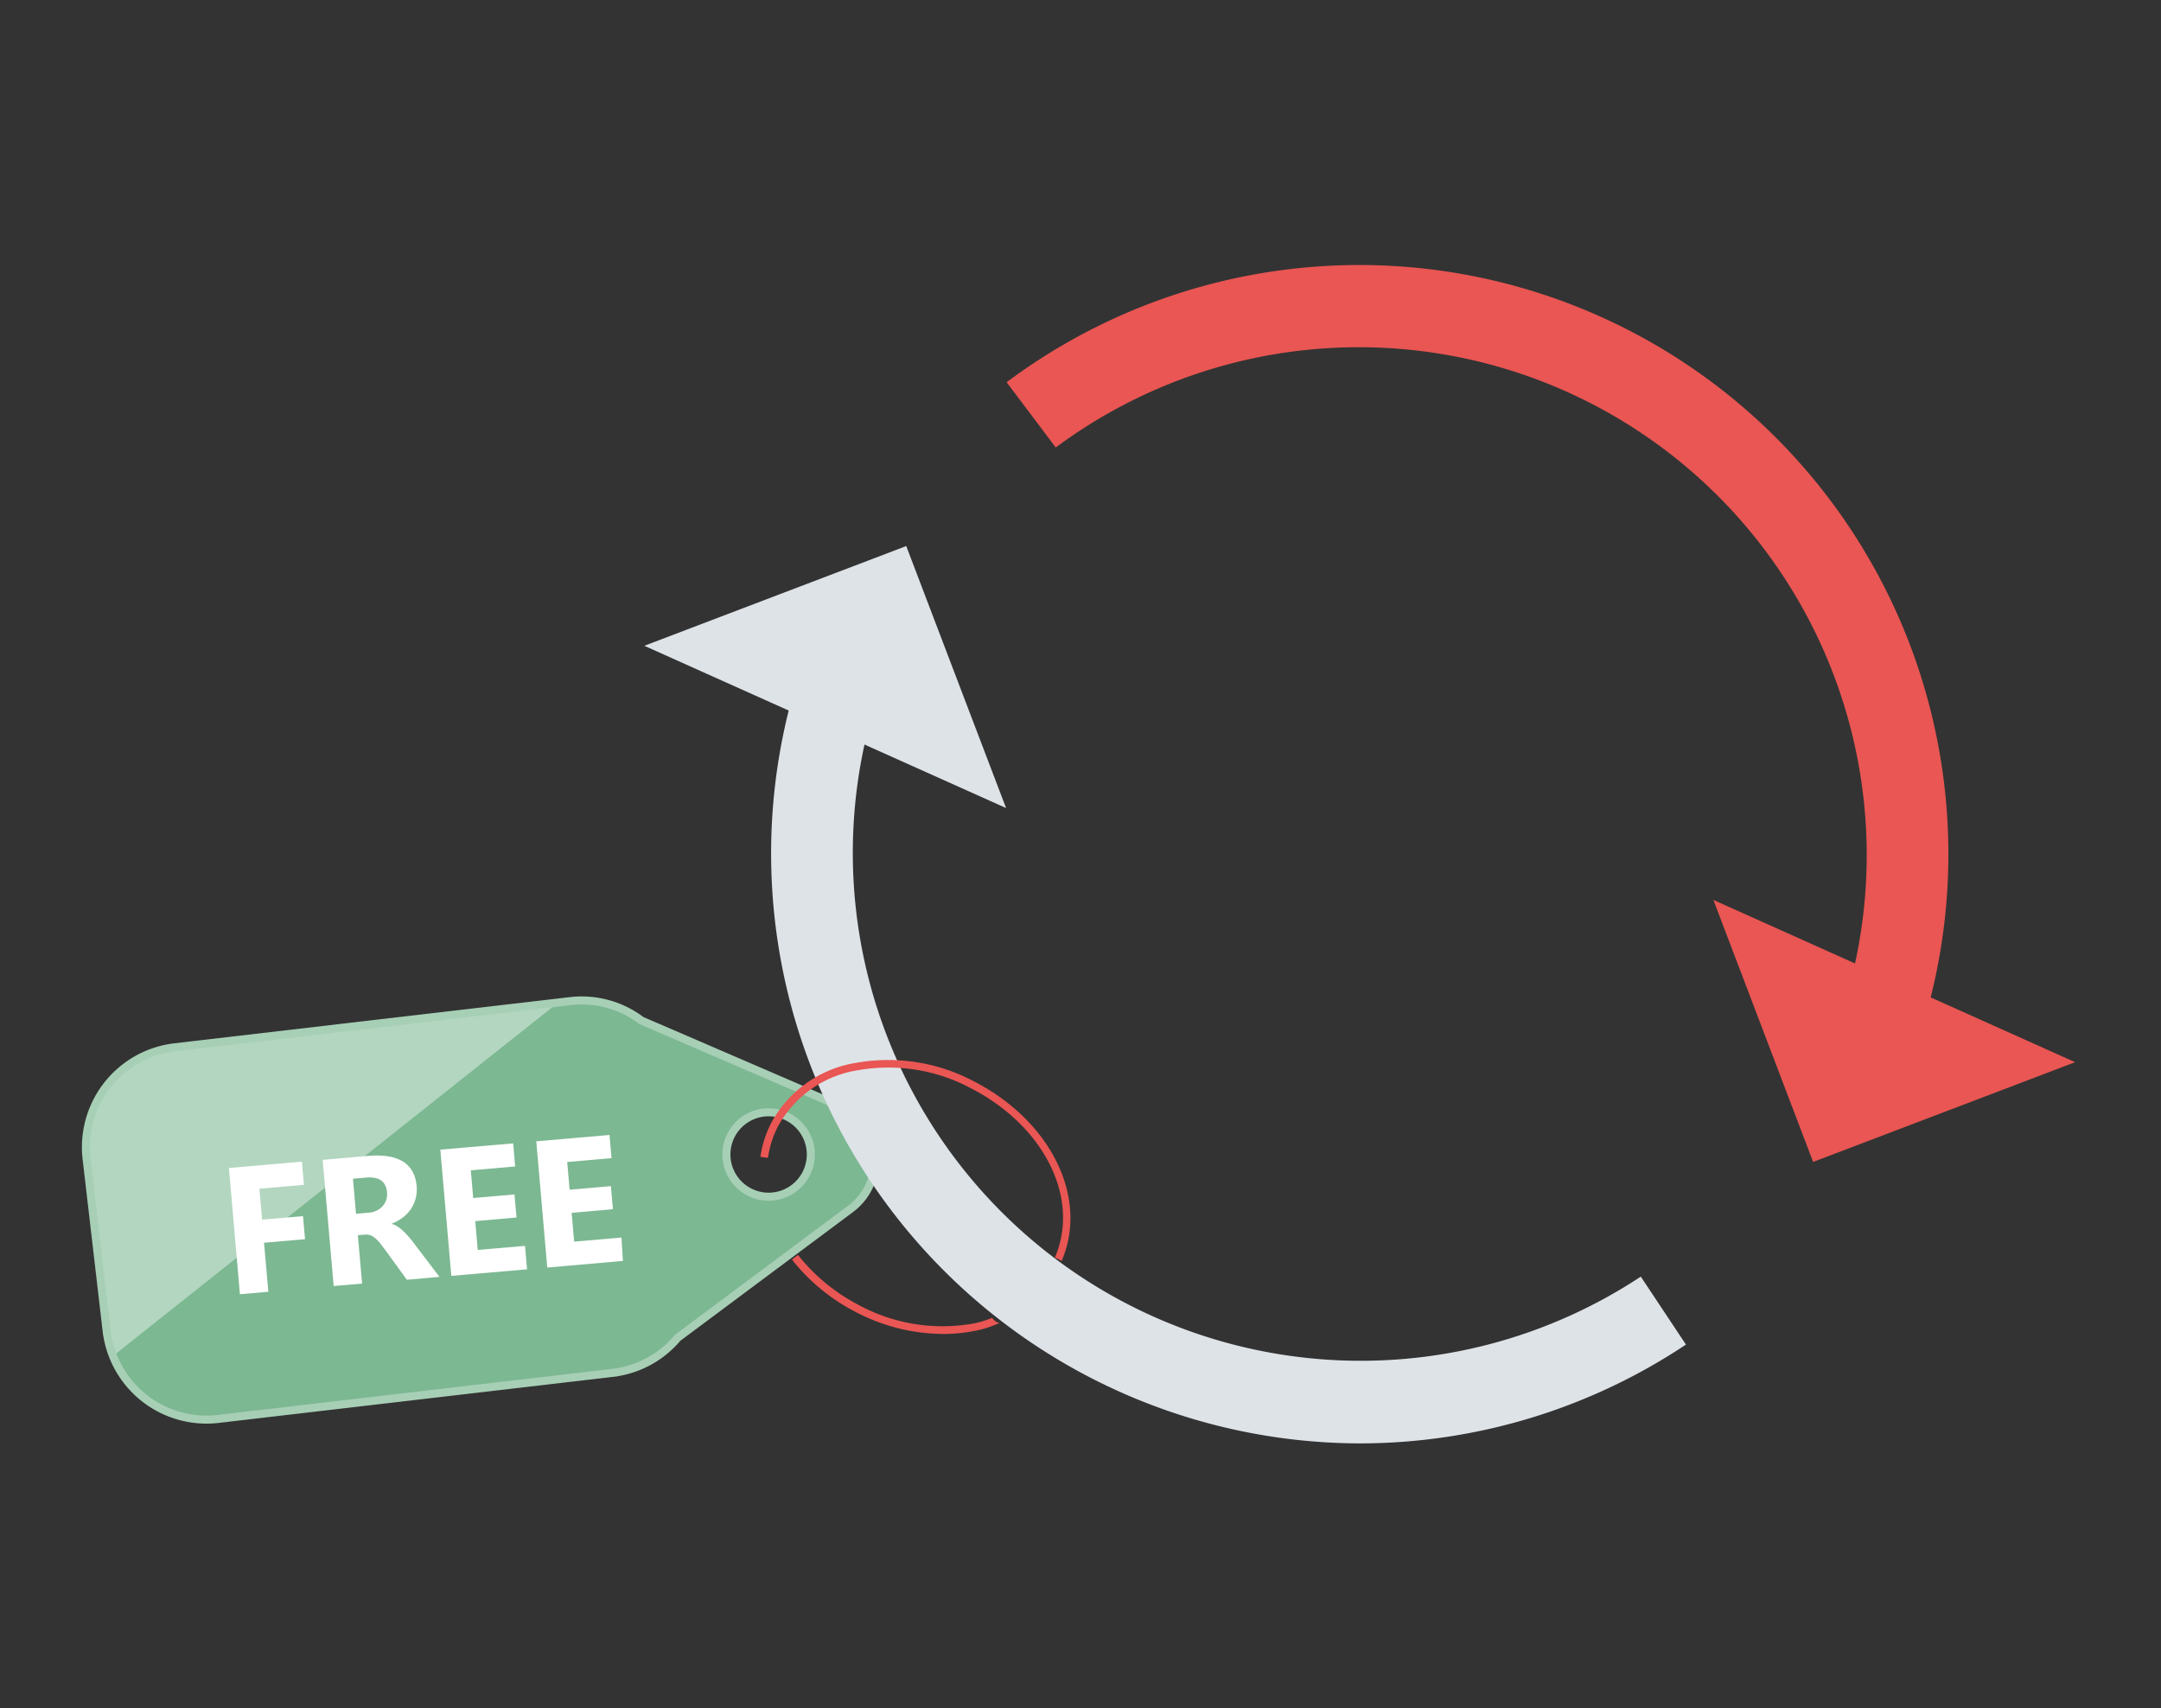 <svg xmlns="http://www.w3.org/2000/svg" xmlns:xlink="http://www.w3.org/1999/xlink" viewBox="0 0 234 185"><rect x="0" y="0" width="234" height="185" fill="#333333" stroke="none"/><defs><style>.cls-1,.cls-3{fill:#7cb892;}.cls-1,.cls-6{stroke:#a7cfb6;stroke-miterlimit:10;stroke-width:0.87px;}.cls-2,.cls-6{fill:none;}.cls-4{clip-path:url(#clip-path);}.cls-5,.cls-7{fill:#fff;}.cls-5{opacity:0.42;}.cls-8{fill:#dee3e8;}.cls-9{fill:#e95653;}</style><clipPath id="clip-path"><path class="cls-1" d="M90.92,119.77l-21.47-9.26a10.7,10.7,0,0,0-7.72-2.1l-42.82,5a10.89,10.89,0,0,0-9.54,12l2.18,18.72a10.89,10.89,0,0,0,12,9.53l42.82-5a10.82,10.82,0,0,0,7-3.79l18.78-14A6.5,6.5,0,0,0,90.92,119.77Zm-9.14,9.58a4.57,4.57,0,1,1,5.78-2.88A4.57,4.57,0,0,1,81.78,129.35Z"/></clipPath></defs><title>kostenlose-update v2</title><g id="Layer_2" data-name="Layer 2"><g id="textos_y_elementos" data-name="textos y elementos"><rect class="cls-2" width="234" height="185"/><path class="cls-3" d="M90.92,119.77l-21.47-9.26a10.7,10.7,0,0,0-7.72-2.1l-42.82,5a10.89,10.89,0,0,0-9.54,12l2.18,18.72a10.89,10.89,0,0,0,12,9.53l42.82-5a10.82,10.82,0,0,0,7-3.79l18.78-14A6.5,6.5,0,0,0,90.92,119.77Zm-9.14,9.58a4.57,4.57,0,1,1,5.78-2.88A4.57,4.57,0,0,1,81.78,129.35Z"/><g class="cls-4"><polygon class="cls-5" points="12.24 146.83 8.72 120.17 16.51 112.88 61.03 108.1 12.24 146.83"/></g><path class="cls-6" d="M90.92,119.77l-21.47-9.26a10.7,10.7,0,0,0-7.72-2.1l-42.82,5a10.89,10.89,0,0,0-9.54,12l2.18,18.72a10.89,10.89,0,0,0,12,9.53l42.82-5a10.82,10.82,0,0,0,7-3.79l18.78-14A6.5,6.5,0,0,0,90.92,119.77Zm-9.14,9.58a4.57,4.57,0,1,1,5.78-2.88A4.57,4.57,0,0,1,81.78,129.35Z"/><path class="cls-7" d="M32.91,128.3l-4.82.42.29,3.35,4.43-.38.22,2.5-4.44.38.47,5.31-3.08.27-1.19-13.67,7.9-.69Z"/><path class="cls-7" d="M47.59,138.27l-3.53.31-2.43-3.34-.52-.67a3.9,3.9,0,0,0-.49-.5,1.66,1.66,0,0,0-.5-.3,1.23,1.23,0,0,0-.54-.08l-.83.07.46,5.24-3.08.26L34.94,125.6l4.88-.43c3.32-.28,5.08.81,5.3,3.29A3.93,3.93,0,0,1,45,129.8a3.58,3.58,0,0,1-.52,1.14,4,4,0,0,1-.9.93,5.38,5.38,0,0,1-1.21.66v0a1.93,1.93,0,0,1,.62.25,4.8,4.8,0,0,1,.6.46,6.06,6.06,0,0,1,.56.57c.18.2.35.4.5.6Zm-9.37-10.63.33,3.8,1.33-.12a2.2,2.2,0,0,0,1.55-.71,1.92,1.92,0,0,0,.48-1.49c-.1-1.19-.87-1.73-2.3-1.6Z"/><path class="cls-7" d="M57.07,137.45l-8.2.71-1.19-13.67,7.89-.68.21,2.5-4.8.42.26,3,4.47-.39.22,2.5-4.47.39.27,3.12,5.12-.44Z"/><path class="cls-7" d="M67.45,136.54l-8.19.72-1.19-13.67L66,122.9l.22,2.51-4.8.42.26,3,4.47-.39.22,2.5-4.47.39.27,3.12,5.12-.44Z"/><path class="cls-8" d="M147.24,156.3A63.88,63.88,0,0,1,86,74.72l8.48,2.46a55,55,0,0,0,83.19,61.06l4.89,7.36A63.73,63.73,0,0,1,147.24,156.3Z"/><polygon class="cls-8" points="69.77 69.93 108.94 87.5 98.13 59.13 69.77 69.93"/><path class="cls-9" d="M208.5,110.23,200,107.77a55,55,0,0,0-85.68-59.31L109,41.39a63.79,63.79,0,0,1,99.46,68.84Z"/><polygon class="cls-9" points="224.7 115.02 185.53 97.45 196.33 125.82 224.7 115.02"/><path class="cls-9" d="M92.91,115.89a18.94,18.94,0,0,1,12.31,2c7.88,4.09,11.77,11.9,9,18.3a7.12,7.12,0,0,1,.74.35c2.93-6.79-1.12-15.09-9.4-19.39a19.78,19.78,0,0,0-12.85-2.06,12.74,12.74,0,0,0-9.18,6.47,11.6,11.6,0,0,0-1.19,3.71l.82.11a10.58,10.58,0,0,1,1.1-3.44A11.94,11.94,0,0,1,92.91,115.89Z"/><path class="cls-9" d="M107.7,143l-.21-.21-.06-.09a10,10,0,0,1-2.1.63,19,19,0,0,1-12.31-2,20.24,20.24,0,0,1-6.61-5.44l-.65.51a21,21,0,0,0,6.88,5.66,20.58,20.58,0,0,0,9.46,2.39,17.39,17.39,0,0,0,3.39-.32,11.49,11.49,0,0,0,2.75-.88A.86.86,0,0,1,107.7,143Z"/></g></g></svg>